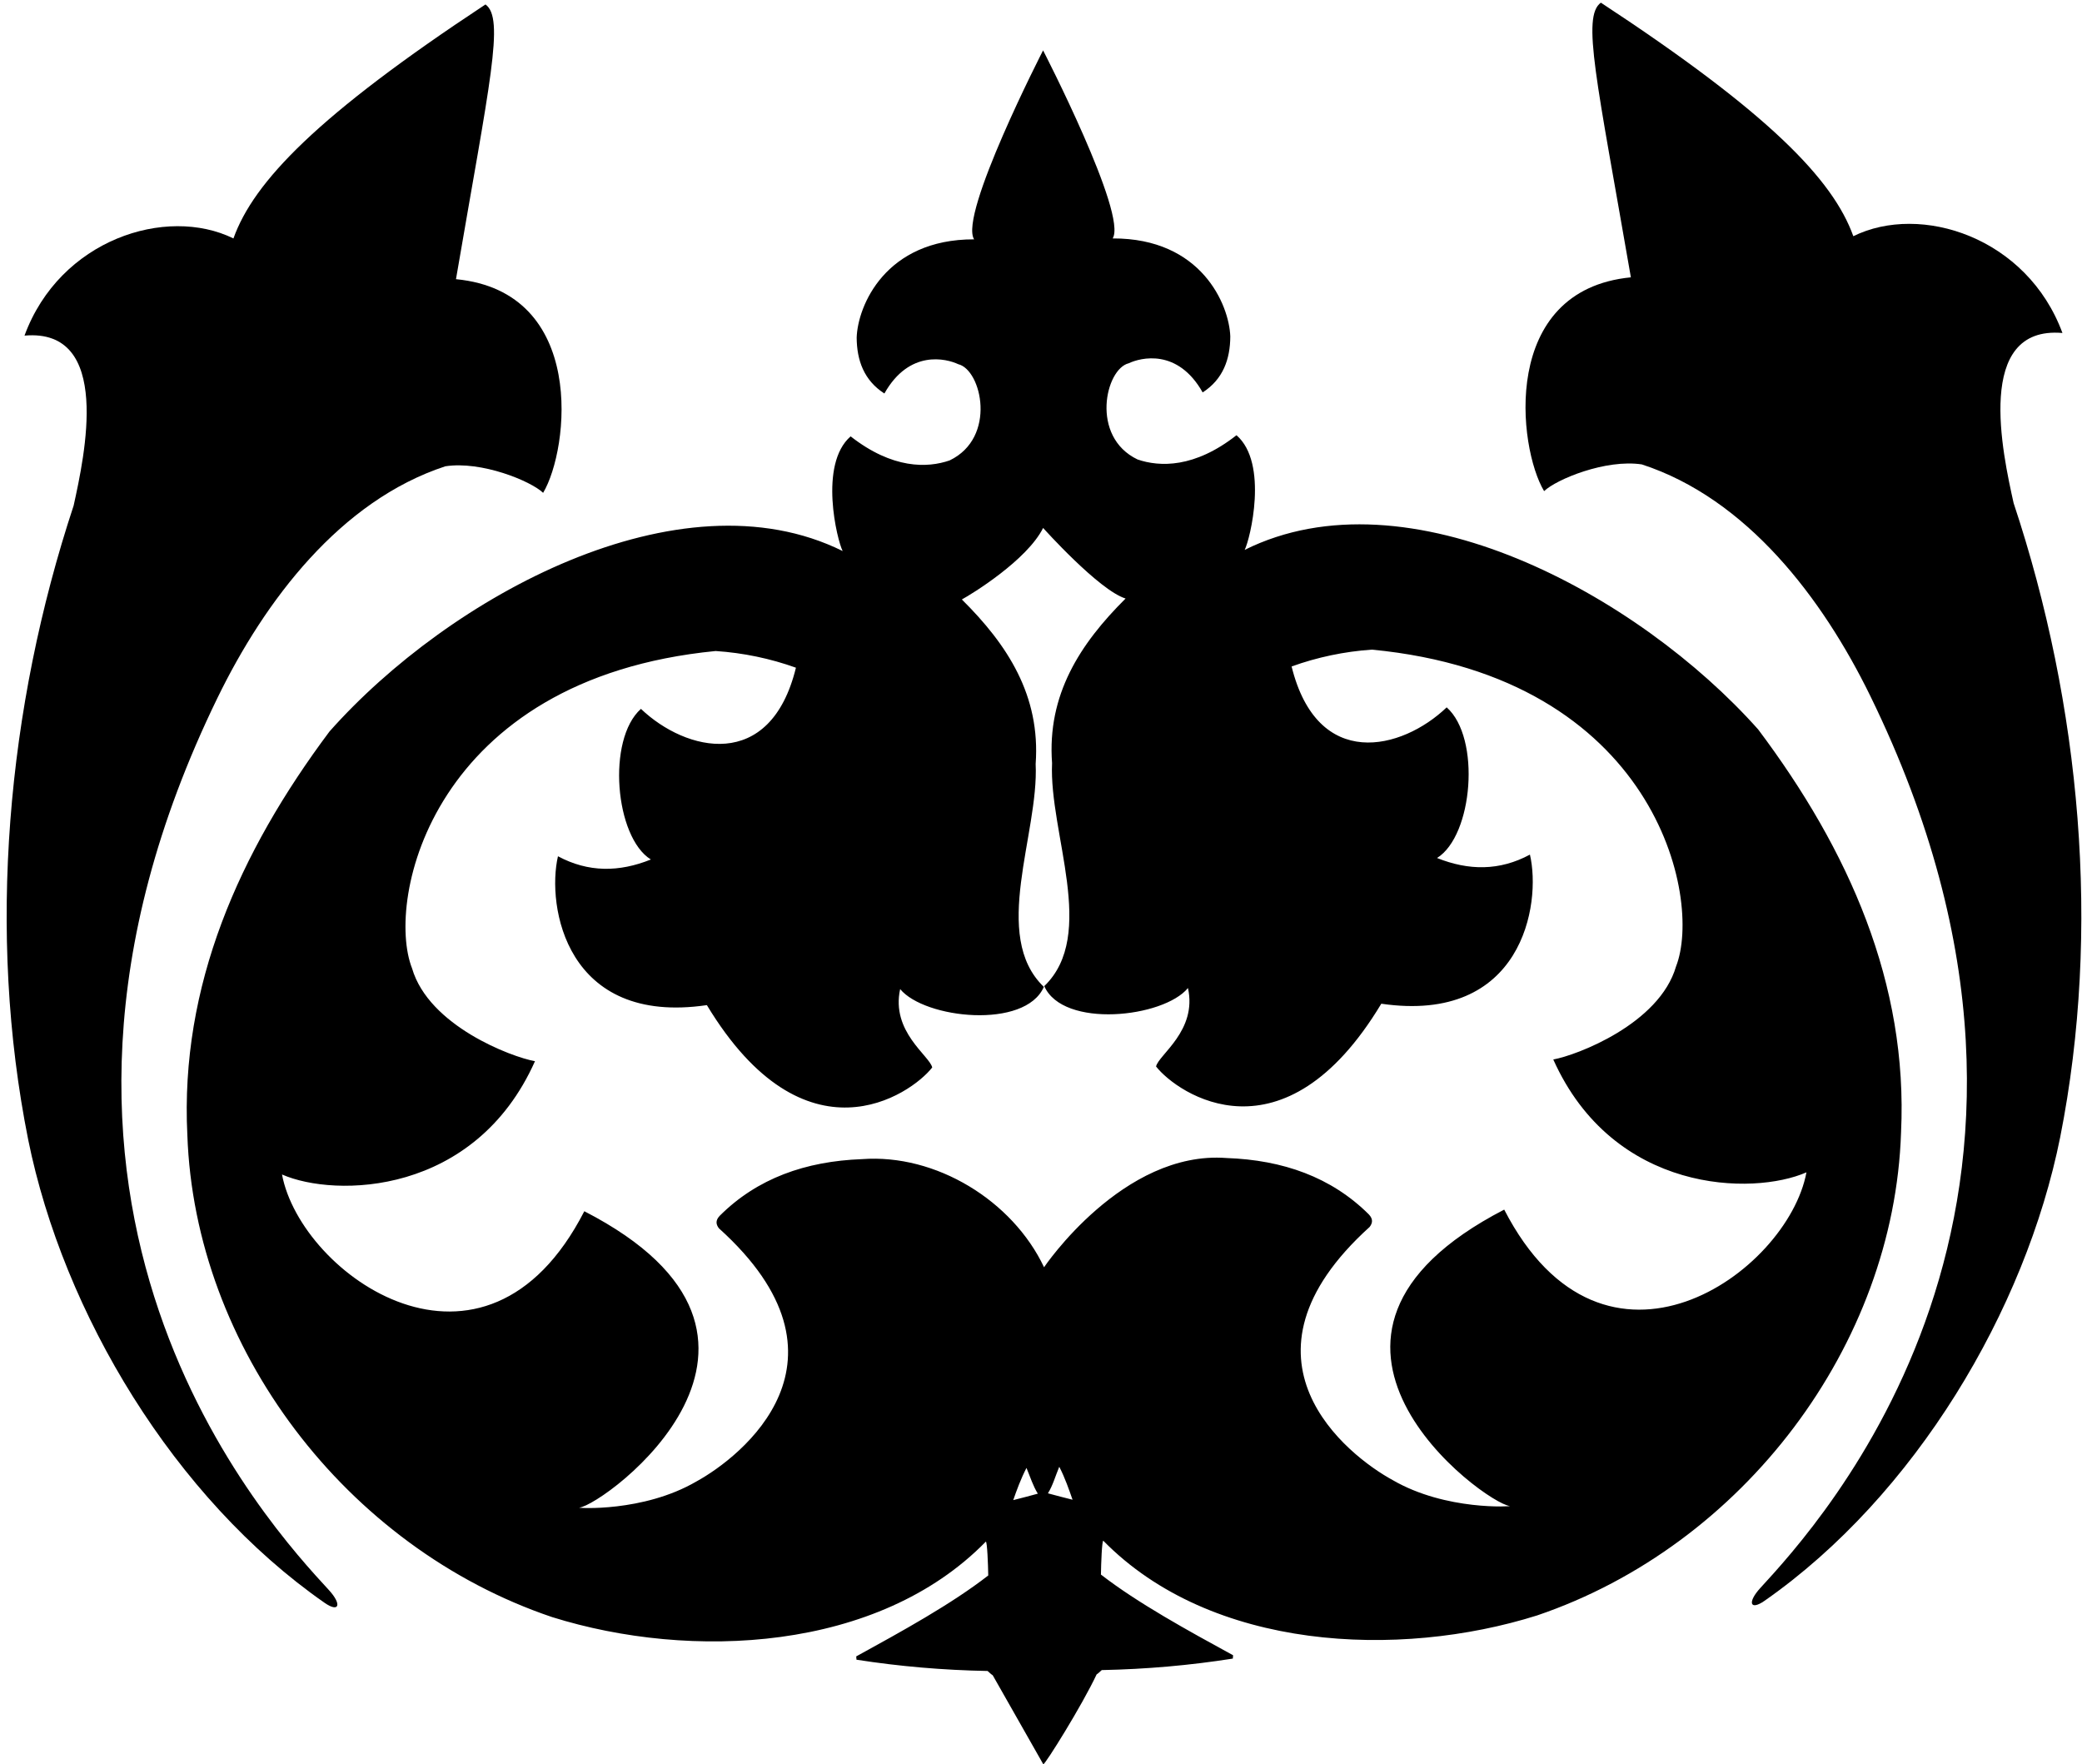 <?xml version="1.0" encoding="UTF-8"?>
<svg xmlns="http://www.w3.org/2000/svg" xmlns:xlink="http://www.w3.org/1999/xlink" width="452pt" height="383pt" viewBox="0 0 452 383" version="1.1">
<g id="surface1">
<path style=" stroke:none;fill-rule:nonzero;fill:rgb(0%,0%,0%);fill-opacity:1;" d="M 47.188 151.551 C 57.547 130.262 73.938 108.684 96.684 101.223 C 104.516 100.016 115.227 104.414 117.914 106.984 C 123.574 97.52 127.445 63.34 98.992 60.605 C 106.332 17.754 109.598 4.004 105.398 0.965 C 68.945 25.004 55.082 39.438 50.68 51.762 C 36.055 44.586 12.961 52.035 5.32 72.855 C 24.48 71.172 18.344 99.031 15.988 109.754 C 1.488 153.609 -2.879 202.445 6.125 247.43 C 13.75 285.062 37.836 325.219 70.461 347.941 C 73.668 350.172 74.258 348.281 71.398 345.172 C 58.891 331.574 -6.43 261.715 47.188 151.551 "/>
<path style=" stroke:none;fill-rule:nonzero;fill:rgb(0%,0%,0%);fill-opacity:1;" d="M 381.695 158.344 C 355.656 129.094 305.582 101.781 270.215 119.371 C 271.398 117.098 275.445 100.547 268.441 94.48 C 259.34 101.629 251.766 101.395 246.961 99.742 C 236.629 94.805 239.992 80.074 245.047 78.859 C 247.625 77.637 255.672 75.578 261.098 85.188 C 265.523 82.336 267.078 77.973 267.094 73.023 C 266.855 66.199 260.855 51.68 241.555 51.758 C 244.852 46.625 226.453 10.938 226.453 10.938 C 226.453 10.938 208.086 46.688 211.48 51.957 C 192.18 51.91 186.211 66.445 185.984 73.27 C 186.008 78.215 187.57 82.578 192 85.422 C 197.41 75.801 205.461 77.848 208.039 79.062 C 213.094 80.27 216.488 94.992 206.164 99.949 C 201.359 101.609 193.785 101.859 184.672 94.727 C 177.68 100.805 181.758 117.352 182.941 119.621 C 147.547 102.098 97.52 129.5 71.535 158.793 C 51.883 185.059 39.066 214.02 40.672 246.355 C 42.254 292.504 75.039 335.914 119.875 351.047 C 149.98 360.465 190.652 358.574 214.02 334.664 C 214.324 334.637 214.512 339.691 214.547 342.008 C 206.566 348.219 195.719 354.176 185.883 359.578 C 185.902 359.781 185.93 360.09 185.945 360.293 C 195.25 361.746 204.703 362.562 214.41 362.742 C 214.746 363.023 215.086 363.402 215.523 363.676 L 226.5 383 C 226.91 383.035 234.918 370.223 238.074 363.484 C 238.512 363.211 238.855 362.828 239.188 362.547 C 248.895 362.352 258.344 361.516 267.645 360.051 C 267.664 359.844 267.691 359.539 267.707 359.332 C 257.863 353.949 247.008 348.008 239.012 341.812 C 239.043 339.5 239.223 334.441 239.527 334.469 C 262.938 358.336 303.613 360.156 333.703 350.684 C 378.512 335.469 411.219 292.004 412.715 245.848 C 414.262 213.512 401.395 184.57 381.695 158.344 Z M 219.973 325.648 C 220.715 323.523 221.613 321.039 222.848 318.66 C 223.723 320.758 224.23 322.492 225.312 324.25 C 223.398 324.789 221.785 325.18 219.973 325.648 Z M 227.508 324.176 C 228.59 322.414 229.09 320.508 229.965 318.41 C 231.203 320.785 232.105 323.441 232.852 325.566 C 231.035 325.098 229.426 324.711 227.508 324.176 Z M 326.562 262.586 C 273.016 290.258 322.254 326.316 327.77 326.93 C 328.398 327 313.934 328.035 302.316 321.285 C 292.668 316.023 265.652 295.012 297.352 266.344 C 297.949 265.551 298.168 264.68 297.18 263.633 C 289.012 255.508 278.508 251.82 266.277 251.387 C 243.777 249.676 226.664 275.098 226.664 275.098 C 219.824 260.645 203.199 250.422 187.121 251.629 C 174.891 252.086 164.391 255.793 156.242 263.934 C 155.254 264.98 155.473 265.852 156.074 266.641 C 187.824 295.254 160.844 316.312 151.203 321.594 C 139.602 328.363 125.137 327.352 125.762 327.281 C 131.277 326.66 180.449 290.512 126.855 262.938 C 105.211 305.121 65.332 276.801 61.223 254.961 C 72.801 260.027 103.121 259.566 116.145 230.367 C 111.086 229.477 93.102 222.707 89.457 210.211 C 83.613 195.363 93.781 147.344 155.363 141.324 C 161.379 141.723 167.262 142.961 172.797 144.945 C 167.223 167.672 148.914 163.191 139.148 153.883 C 131.688 160.52 133.504 181.766 141.301 186.582 C 134.43 189.352 127.734 189.422 121.133 185.879 C 118.637 196.637 122.84 222.703 153.461 218.195 C 174.758 253.445 197.723 237.688 202.383 231.73 C 201.852 229.199 193.387 223.98 195.422 214.715 C 200.73 221.156 222.562 223.504 226.621 214.238 C 215.031 203.121 225.559 181.035 224.84 165.84 C 225.906 151.004 218.754 139.98 208.816 130.133 C 211.016 128.938 222.961 121.609 226.461 114.609 C 226.461 114.609 238.578 128.141 244.363 129.93 C 234.441 139.797 227.309 150.828 228.402 165.664 C 227.715 180.859 238.277 202.93 226.711 214.07 C 230.781 223.328 252.609 220.938 257.906 214.484 C 259.961 223.75 251.508 228.984 250.98 231.516 C 255.648 237.465 278.641 253.18 299.879 217.891 C 330.508 222.344 334.664 196.27 332.145 185.52 C 325.551 189.074 318.855 189.012 311.98 186.258 C 319.77 181.426 321.543 160.176 314.074 153.555 C 304.324 162.883 286.023 167.395 280.406 144.68 C 285.941 142.68 291.82 141.434 297.836 141.023 C 359.426 146.934 369.68 194.934 363.867 209.793 C 360.246 222.297 342.27 229.094 337.215 229.996 C 350.289 259.172 380.609 259.578 392.18 254.492 C 388.109 276.34 348.281 304.73 326.562 262.586 "/>
<path style=" stroke:none;fill-rule:nonzero;fill:rgb(0%,0%,0%);fill-opacity:1;" d="M 437.152 109.203 C 434.777 98.484 428.594 70.637 447.754 72.285 C 440.078 51.477 416.969 44.074 402.355 51.273 C 397.934 38.957 384.047 24.547 347.547 0.578 C 343.355 3.621 346.645 17.367 354.062 60.203 C 325.613 62.988 329.543 97.16 335.223 106.617 C 337.906 104.043 348.609 99.625 356.441 100.816 C 379.203 108.238 395.629 129.785 406.031 151.059 C 459.844 261.125 394.648 331.102 382.168 344.723 C 379.316 347.836 379.906 349.727 383.109 347.488 C 415.695 324.707 439.707 284.508 447.266 246.863 C 456.188 201.863 451.73 153.031 437.152 109.203 "/>
</g>
</svg>

